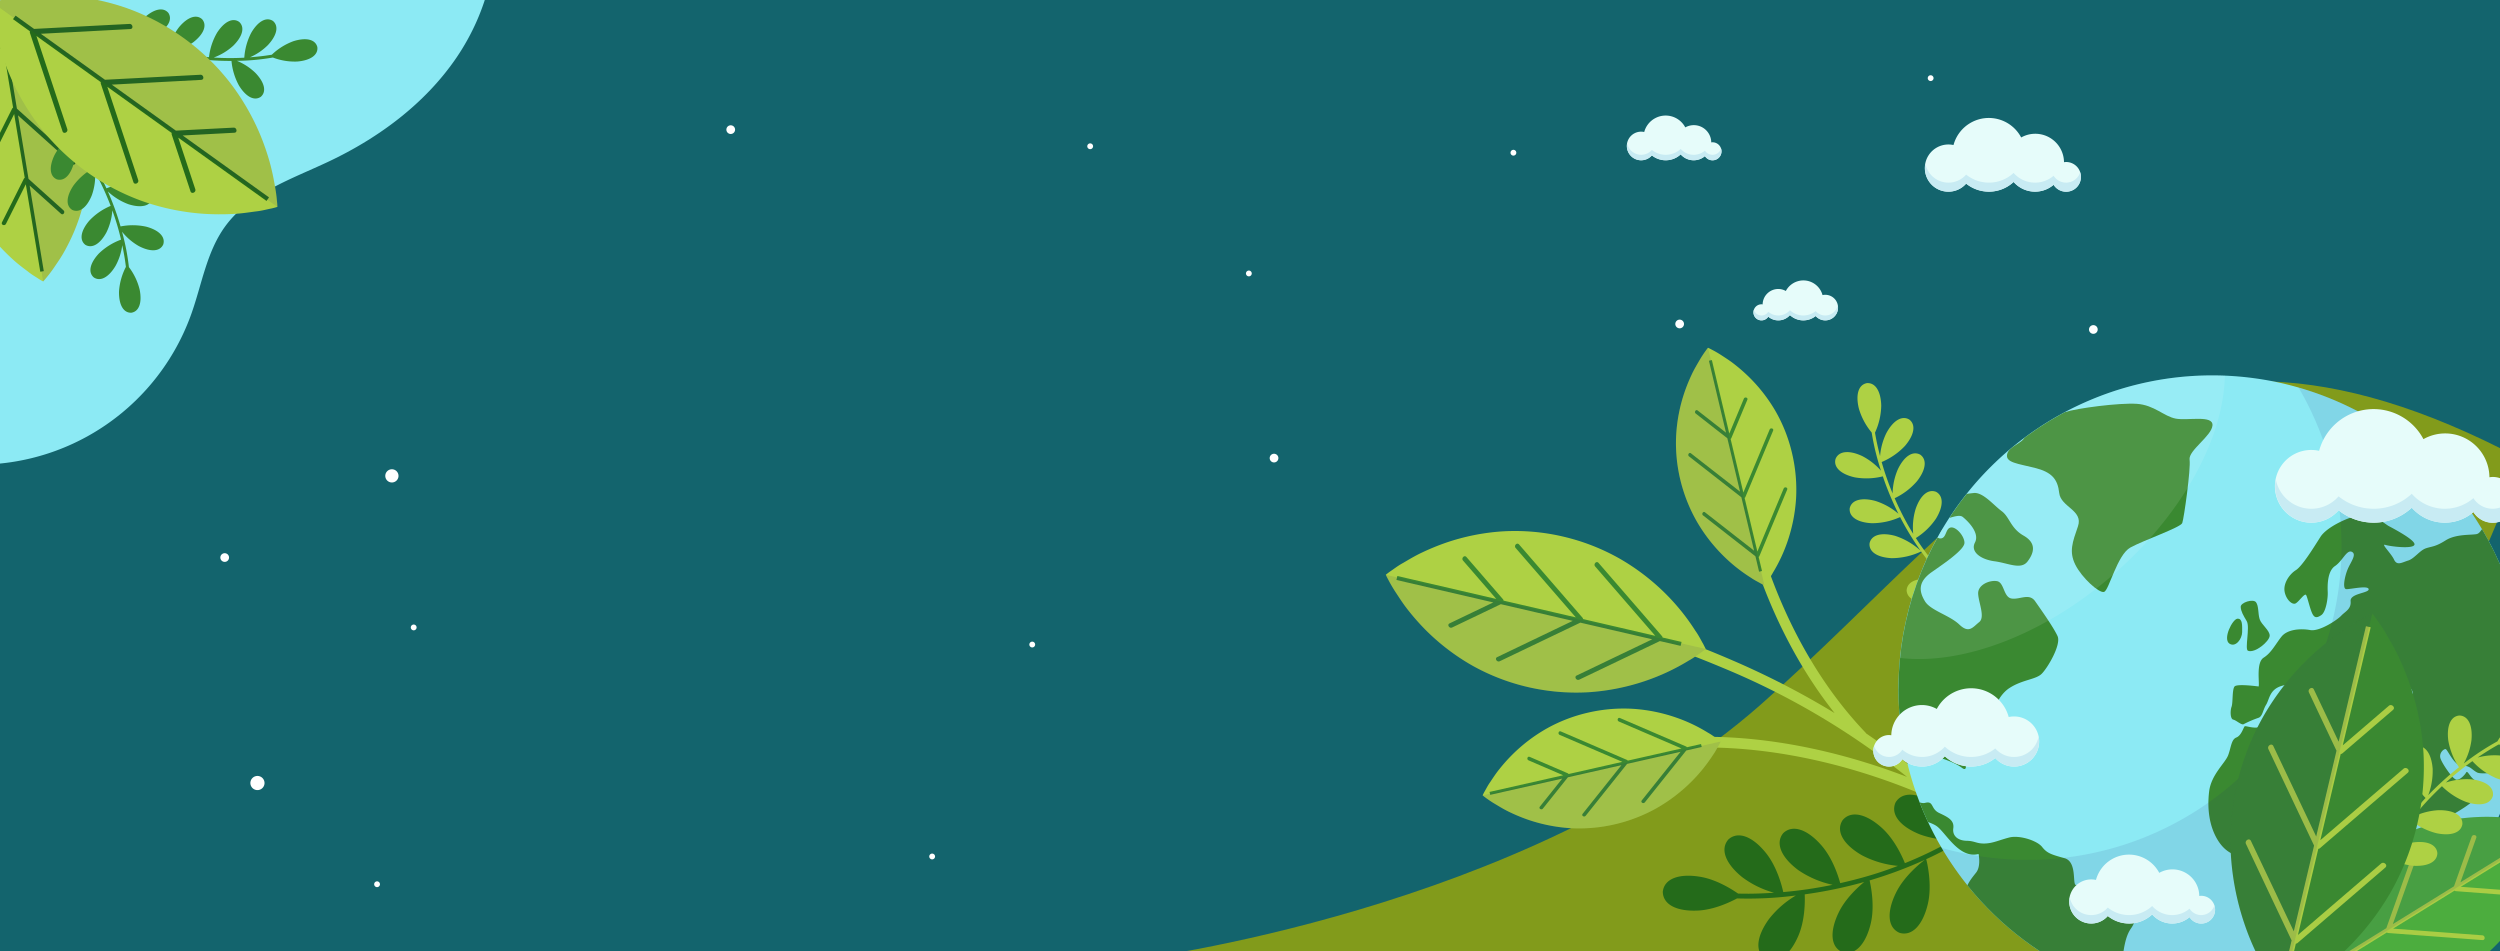 <svg xmlns="http://www.w3.org/2000/svg" xmlns:xlink="http://www.w3.org/1999/xlink" width="820" height="312" viewBox="0 0 820 312"><defs><clipPath id="a"><rect width="820" height="312" transform="translate(85.496 45.345)" fill="none"/></clipPath><clipPath id="b"><rect width="30.344" height="92.743" transform="translate(84.291 44.92)" fill="none"/></clipPath><clipPath id="c"><rect width="93.61" height="69.505" transform="translate(82.871 43.703)" fill="none"/></clipPath><clipPath id="d"><rect width="104.948" height="38.657" transform="translate(540.038 233.874)" fill="none"/></clipPath><clipPath id="e"><rect width="78.11" height="28.52" transform="translate(571.797 288.555)" fill="none"/></clipPath><clipPath id="f"><rect width="29.018" height="77.917" transform="translate(635.203 159.407)" fill="none"/></clipPath><clipPath id="g"><path d="M708.193,271.353a102.8,102.8,0,0,0,46.378,85.992h113.01A103.293,103.293,0,0,0,905.5,312.282V230.427a102.9,102.9,0,0,0-197.3,40.926" fill="none"/></clipPath><clipPath id="i"><rect width="191.618" height="201.814" transform="translate(722.341 172.424)" fill="none"/></clipPath><clipPath id="j"><rect width="106.546" height="93.041" transform="translate(708.696 168.471)" fill="none"/></clipPath><clipPath id="m"><rect width="89.292" height="58.778" transform="translate(833.831 313.257)" fill="none"/></clipPath><clipPath id="n"><rect width="46.49" height="125.192" transform="translate(817.095 246.582)" fill="none"/></clipPath></defs><g transform="translate(-675.617 -705.348)"><rect width="820" height="312" transform="translate(675.617 705.348)" fill="#13646d"/><g transform="translate(590.121 660.003)"><g clip-path="url(#a)"><path d="M38.013,190.536c8.216.558,16.013,3.681,24.053,5.461a74.413,74.413,0,0,0,86.171-47.638c3.462-9.7,5.025-20.35,11.066-28.69,7.94-10.963,21.736-15.542,33.976-21.323,16.5-7.793,31.7-19.05,41.964-34.133s15.21-34.238,11.145-52.026c-36.6,1.2-72.818-6.605-109.27-10.056C91.793-2.16,45.983.3.965,7.1,0,35.9-.967,64.812,1.945,93.486c2.251,22.163,6.8,44.018,9.16,66.166.6,5.62,1.073,11.257,1.315,16.9.15,3.495-1.266,10.829,1.224,13.69,4.547,5.224,18.4-.116,24.369.29" fill="#8ceaf4"/><path d="M109.876,46.76A77.87,77.87,0,0,0,128.37,57.885a20.3,20.3,0,0,1,4.448-6.728c3.224-2.925,6.268-3.551,7.915-1.561,1.4,2.168-.122,4.88-3.894,7.053a18.369,18.369,0,0,1-6.472,2.046,78.553,78.553,0,0,0,10.246,3.265,20.248,20.248,0,0,1,3.571-7.657c2.787-3.354,5.714-4.39,7.614-2.643,1.68,1.957.555,4.847-2.879,7.526a19.449,19.449,0,0,1-6.846,3.114c1.4.323,2.8.608,4.223.851,2.559.435,5.152.748,7.751.951a20.4,20.4,0,0,1,2.665-8.055c2.377-3.647,5.166-5.008,7.257-3.5,1.889,1.75,1.114,4.751-1.983,7.807a19.4,19.4,0,0,1-6.383,3.865,84.514,84.514,0,0,0,10.028.046,20.547,20.547,0,0,1,2.3-8.221c2.214-3.747,4.933-5.239,7.091-3.826,1.979,1.663,1.327,4.7-1.63,7.889a19.045,19.045,0,0,1-5.918,4.03c1.686-.133,3.354-.3,5.025-.523.69-.1,1.424-.208,2.156-.326a20.359,20.359,0,0,1,7.091-4.433c4.156-1.3,7.181-.6,7.831,1.907.348,2.557-2.165,4.376-6.5,4.761a19.967,19.967,0,0,1-8.079-1.311A73.709,73.709,0,0,1,163.213,65.3a19.249,19.249,0,0,1,6.049,3.944c3.022,3.137,3.725,6.164,1.777,7.852-2.131,1.463-4.882.016-7.16-3.691a20.63,20.63,0,0,1-2.453-8.079,89.808,89.808,0,0,1-12.179-.777,20.022,20.022,0,0,1,5.914,5.308c2.425,3.609,2.605,6.714.407,8.049-2.353,1.061-4.822-.82-6.431-4.873a20.741,20.741,0,0,1-1.012-8.641,83.308,83.308,0,0,1-11.56-2.527,20.656,20.656,0,0,1,6.68,5.766c2.441,3.606,2.623,6.71.408,8.041-2.345,1.081-4.811-.82-6.414-4.857a21.165,21.165,0,0,1-.978-9.038c-2.06-.61-4.079-1.31-6.074-2.091-.64-.246-1.274-.515-1.909-.778-.193.009-.316.01-.316.01s.019-.046.05-.118q-2.182-.933-4.3-1.994a17.862,17.862,0,0,1,3.684,4.9c1.874,3.922,1.584,7.015-.8,8.013-2.478.705-4.633-1.528-5.627-5.766A20.47,20.47,0,0,1,121.2,55.5a78.8,78.8,0,0,1-11.924-8.006.474.474,0,0,1,.6-.734" fill="#3a8931"/><path d="M84.288,44.926s.492.288,1.416.832c.8.575,2.239,1.351,3.555,2.439A61.125,61.125,0,0,1,99.274,57.33a63.611,63.611,0,0,1,9.2,13.734,61.379,61.379,0,0,1,5.308,16.615,60.1,60.1,0,0,1,.383,17.429,62.632,62.632,0,0,1-4.27,15.968,68.084,68.084,0,0,1-3.236,6.639c-1.088,1.986-2.347,3.779-3.341,5.237a42.032,42.032,0,0,1-2.594,3.456c-.645.806-1.081,1.253-1.081,1.253s-.55-.277-1.426-.827c-.812-.567-2.252-1.352-3.574-2.437-1.406-1.067-3.181-2.357-4.852-3.889a68.463,68.463,0,0,1-5.2-5.241A62.377,62.377,0,0,1,75.4,111.538,60.412,60.412,0,0,1,70.146,94.9a61.215,61.215,0,0,1-.333-17.439,63.481,63.481,0,0,1,4.281-15.96,61.644,61.644,0,0,1,6.531-11.881c.9-1.452,2.008-2.659,2.585-3.451.7-.817,1.078-1.248,1.078-1.248" fill="#aed144"/><path d="M74.553,83.207q5.9-11.751,11.778-23.488L89.79,80.643c-.1.082-.217.138-.27.247q-6.231,12.429-12.462,24.851c-.4.81.915,1.3,1.312.5Q84.262,94.5,90.142,82.751l3.467,20.928c-.1.081-.224.149-.273.257q-3.6,7.172-7.2,14.345c-.4.814.916,1.3,1.311.5q3.261-6.5,6.513-12.99l4.748,28.683,1.149-.2-4.642-28.064q5.151,4.633,10.31,9.259c.669.616,1.485-.542.806-1.131q-5.736-5.163-11.481-10.321L91.4,83.175q.444.4.9.812c2.234,2.014,4.49,4.025,6.735,6.045,3.4,3.053,6.8,6.118,10.208,9.159.667.621,1.479-.533.813-1.13q-9.516-8.541-19.018-17.088L87.579,60.132c.3.271.6.541.889.81q3.372,3.018,6.738,6.052,5.113,4.579,10.21,9.164c.671.606,1.483-.545.813-1.143q-9.5-8.544-19.016-17.081l-.994-6.026-1.157.194.914,5.5c-.1.076-.224.138-.271.248Q79.466,70.272,73.247,82.7c-.412.809.9,1.3,1.306.506" fill="#246b1a"/><g opacity="0.1"><g clip-path="url(#b)"><path d="M99.649,137.663s.442-.447,1.081-1.247a41.978,41.978,0,0,0,2.6-3.456c.984-1.466,2.249-3.261,3.339-5.247a66.76,66.76,0,0,0,3.23-6.64,62.215,62.215,0,0,0,4.274-15.964,60.4,60.4,0,0,0-.381-17.432,61.785,61.785,0,0,0-5.307-16.619A63.621,63.621,0,0,0,99.28,57.331a61.5,61.5,0,0,0-10.016-9.136,41.389,41.389,0,0,0-3.556-2.436c-.917-.533-1.415-.831-1.417-.839Z" fill="#211a72"/></g></g><path d="M92.751,75.351a77.956,77.956,0,0,1,15.87,14.629,20.234,20.234,0,0,0-5.208,6.158c-1.9,3.914-1.649,7.011.725,8.035,2.471.731,4.646-1.489,5.674-5.719a18.446,18.446,0,0,0,.148-6.787,78.581,78.581,0,0,1,6.008,8.917,20.262,20.262,0,0,0-6.346,5.578c-2.436,3.616-2.61,6.715-.4,8.049,2.35,1.063,4.806-.828,6.413-4.877a19.432,19.432,0,0,0,1.067-7.444c.7,1.254,1.373,2.521,2,3.814,1.135,2.335,2.164,4.736,3.087,7.172a20.43,20.43,0,0,0-6.981,4.82c-2.834,3.306-3.355,6.365-1.324,7.948,2.211,1.321,4.875-.264,6.936-4.095a19.447,19.447,0,0,0,1.921-7.211,85.636,85.636,0,0,1,2.858,9.612,20.552,20.552,0,0,0-7.246,4.518c-2.972,3.18-3.643,6.207-1.678,7.882,2.149,1.428,4.884-.047,7.112-3.781a19.1,19.1,0,0,0,2.206-6.809c.345,1.652.658,3.3.91,4.968.1.69.2,1.425.29,2.161a20.385,20.385,0,0,0-2.261,8.051c-.086,4.356,1.442,7.06,4.026,6.979,2.554-.382,3.593-3.305,2.747-7.571a20,20,0,0,0-3.524-7.383,74.234,74.234,0,0,0-2.265-11.626,19.227,19.227,0,0,0,5.483,4.7c3.858,2.021,6.96,1.846,8.035-.5.8-2.456-1.357-4.692-5.553-5.836a20.648,20.648,0,0,0-8.442-.086,89.88,89.88,0,0,0-4.164-11.472,19.945,19.945,0,0,0,6.753,4.185c4.145,1.317,7.173.618,7.841-1.869.358-2.554-2.144-4.4-6.483-4.8a20.677,20.677,0,0,0-8.575,1.456,83.227,83.227,0,0,0-5.676-10.388,20.68,20.68,0,0,0,7.411,4.793c4.145,1.33,7.176.633,7.832-1.866.379-2.552-2.137-4.388-6.461-4.791a21.116,21.116,0,0,0-8.95,1.6c-1.165-1.806-2.4-3.548-3.713-5.244-.413-.546-.85-1.078-1.283-1.611-.043-.189-.077-.309-.077-.309l-.1.083q-1.5-1.832-3.12-3.568a17.864,17.864,0,0,0,5.736,2.162c4.293.695,7.178-.451,7.469-3.013-.018-2.577-2.769-4.019-7.116-3.783a20.433,20.433,0,0,0-8.051,2.592,78.351,78.351,0,0,0-11.031-9.195.472.472,0,0,0-.535.778" fill="#3a8931"/><path d="M82.873,46.088s.676-.174,1.952-.507c1.19-.2,3.112-.766,5.192-.962a74.974,74.974,0,0,1,16.587-.743,77.777,77.777,0,0,1,19.876,3.93,75.175,75.175,0,0,1,18.982,9.821,73.64,73.64,0,0,1,15.426,14.779,76.715,76.715,0,0,1,10.118,17.541,81.256,81.256,0,0,1,2.937,8.561,75.047,75.047,0,0,1,1.642,7.44,48.555,48.555,0,0,1,.744,5.239c.143,1.257.148,2.02.148,2.02s-.719.235-1.95.523c-1.2.2-3.127.775-5.215.977-2.142.287-4.8.708-7.575.828a83.473,83.473,0,0,1-9.04-.041,76.613,76.613,0,0,1-19.862-3.947,74.02,74.02,0,0,1-18.952-9.872A74.565,74.565,0,0,1,98.5,86.83,77.5,77.5,0,0,1,88.39,69.282a75.741,75.741,0,0,1-4.627-15.946c-.47-2.041-.555-4.056-.742-5.235-.1-1.309-.148-2.013-.148-2.013" fill="#aed144"/><path d="M107.568,87.707q-5.049-15.287-10.12-30.558l21.117,15.143a1,1,0,0,0-.021.449q5.358,16.176,10.71,32.343c.359,1.049,1.916.337,1.57-.7Q125.771,89.1,120.7,73.823l21.124,15.141a1.075,1.075,0,0,0-.025.464q3.1,9.332,6.18,18.672c.355,1.048,1.927.33,1.573-.695q-2.8-8.467-5.592-16.906l28.947,20.755.824-1.166L145.412,89.782q8.477-.444,16.954-.9c1.113-.042.818-1.75-.274-1.672q-9.448.479-18.9.985L122.149,73.1c.5-.021.993-.04,1.478-.071,3.687-.191,7.386-.394,11.08-.584q8.393-.447,16.779-.9c1.116-.044.823-1.749-.273-1.68q-15.645.818-31.285,1.64L98.889,56.426c.5-.027.987-.054,1.484-.077,3.689-.2,7.389-.392,11.074-.573q8.4-.459,16.789-.9c1.11-.054.818-1.751-.283-1.684Q112.314,54,96.676,54.829L90.6,50.474l-.843,1.157,5.558,3.978a.983.983,0,0,0-.026.455Q100.645,72.236,106,88.4c.342,1.057,1.9.338,1.565-.7" fill="#246b1a"/><g opacity="0.1"><g clip-path="url(#c)"><path d="M176.481,113.208c0-.007,0-.769-.144-2.024a52.579,52.579,0,0,0-.734-5.246c-.418-2.118-.869-4.776-1.655-7.439a79.326,79.326,0,0,0-2.939-8.554A76.43,76.43,0,0,0,160.9,72.4a74.24,74.24,0,0,0-15.423-14.783A75.438,75.438,0,0,0,126.484,47.8a77.5,77.5,0,0,0-19.866-3.935,75.328,75.328,0,0,0-16.6.741,52.07,52.07,0,0,0-5.189.967c-1.257.334-1.953.508-1.959.505Z" fill="#211a72"/></g></g><path d="M210.124,335.376a.95.95,0,1,0-.951.951.951.951,0,0,0,.951-.951" fill="#fff"/><path d="M160.621,228.218a1.425,1.425,0,1,0-1.424,1.427,1.425,1.425,0,0,0,1.424-1.427" fill="#fff"/><path d="M425.021,256.755a.95.95,0,1,0-.95.951.95.95,0,0,0,.95-.951" fill="#fff"/><path d="M172.26,302.174a2.32,2.32,0,1,0-2.321,2.323,2.321,2.321,0,0,0,2.321-2.323" fill="#fff"/><path d="M504.806,195.6a1.425,1.425,0,1,0-1.424,1.427,1.425,1.425,0,0,0,1.424-1.427" fill="#fff"/><path d="M222.139,251.145a.95.95,0,1,0-.95.951.95.95,0,0,0,.95-.951" fill="#fff"/><path d="M719.7,70.976a.95.95,0,1,0-.95.951.95.95,0,0,0,.95-.951" fill="#fff"/><path d="M773.542,153.412a1.425,1.425,0,1,0-1.424,1.427,1.425,1.425,0,0,0,1.424-1.427" fill="#fff"/><path d="M637.848,151.608a1.425,1.425,0,1,0-1.424,1.427,1.425,1.425,0,0,0,1.424-1.427" fill="#fff"/><path d="M496.071,135.038a.95.95,0,1,0-.95.951.95.95,0,0,0,.95-.951" fill="#fff"/><path d="M392.193,326.271a.95.95,0,1,0-.95.951.95.95,0,0,0,.95-.951" fill="#fff"/><path d="M582.845,95.436a.95.95,0,1,0-.95.951.95.95,0,0,0,.95-.951" fill="#fff"/><path d="M326.6,87.865a1.425,1.425,0,1,0-1.424,1.427,1.425,1.425,0,0,0,1.424-1.427" fill="#fff"/><path d="M444.024,93.32a.95.95,0,1,0-.95.951.95.95,0,0,0,.95-.951" fill="#fff"/><path d="M216.205,201.429a2.168,2.168,0,1,0-2.167,2.17,2.169,2.169,0,0,0,2.167-2.17" fill="#fff"/><path d="M662.964,276.5c-77.013,67.843-206.093,83.68-206.093,83.68l5.823,3.106c46.77,32.679,113.216,33.009,174.6,33.009,128.665,0,237.613-84.243,274.807-200.568C785.21,128.581,739.926,208.7,662.964,276.5" fill="#829b1b"/><path d="M756.46,296.814a127,127,0,0,1-27.321,22.234c-1.447-2.4-4.556-6.989-8.738-9.842-5.875-3.987-10.938-4.292-13.138-.694-1.756,3.817,1.318,7.846,7.916,10.5a30.311,30.311,0,0,0,10.924,1.816,129.674,129.674,0,0,1-15.8,7.634c-.937-2.335-3.474-7.864-7.541-11.556-5.271-4.768-10.244-5.764-12.916-2.509-2.262,3.547.226,7.964,6.393,11.494a31.591,31.591,0,0,0,11.781,3.459c-2.186.837-4.4,1.628-6.632,2.346-4.036,1.294-8.155,2.388-12.3,3.318-.649-2.381-2.519-8.231-6.173-12.4-4.678-5.344-9.5-6.9-12.528-3.988-2.654,3.266-.7,7.937,5.008,12.16a31.767,31.767,0,0,0,11.2,4.778,139.587,139.587,0,0,1-16.189,2.381c-.52-2.36-2.134-8.367-5.622-12.753-4.442-5.542-9.182-7.326-12.336-4.546-2.814,3.141-1.065,7.9,4.452,12.375a31.1,31.1,0,0,0,10.49,5.143c-2.748.173-5.493.3-8.234.315-1.139,0-2.356-.006-3.564-.038-2.138-1.485-7.173-4.657-12.483-5.521-7.013-1.155-11.732.694-12.211,4.883.021,4.209,4.508,6.566,11.6,6.2,5.181-.267,10.335-2.68,12.75-3.974a120.961,120.961,0,0,0,19.3-.961,31.413,31.413,0,0,0-8.859,7.766c-4.154,5.764-4.6,10.814-1.062,13.1,3.779,1.867,7.9-1.1,10.719-7.621,2.176-5.028,2.2-11.108,2.1-13.617a145.984,145.984,0,0,0,19.506-4.06c-2.211,1.829-6.167,5.49-8.329,9.935-3.1,6.392-2.672,11.445,1.2,13.1,4.039,1.18,7.592-2.44,9.262-9.349,1.367-5.657.135-12.066-.358-14.2a138.045,138.045,0,0,0,18.1-6.756c-1.537,1.162-6.84,5.427-9.474,10.858-3.109,6.385-2.685,11.441,1.194,13.09,4.036,1.2,7.583-2.436,9.248-9.332,1.562-6.44-.242-13.846-.5-14.824q4.773-2.191,9.335-4.775c.982-.545,1.943-1.128,2.9-1.7.32-.031.514-.059.514-.059s-.038-.069-.1-.184c2.2-1.336,4.376-2.738,6.489-4.209A29.254,29.254,0,0,0,731.6,325c-2.114,6.77-.94,11.705,3.13,12.77,4.175.566,7.142-3.543,7.767-10.619.482-5.483-1.427-11.271-2.322-13.607A129.235,129.235,0,0,0,757.6,297.869a.779.779,0,0,0-1.145-1.055" fill="#246b1a"/><path d="M722.556,305.541a1.617,1.617,0,0,0-.9-.951c-.09-.035-.184-.076-.277-.114A226.924,226.924,0,0,0,697.6,285.917a1.525,1.525,0,0,0-.243-.319c-21.546-22.512-35.118-54.715-39.845-85.42-.347-2.214-3.834-1.981-3.491.24,4.283,27.782,15.523,56.495,33.224,78.812a269.1,269.1,0,0,0-33.13-17.126c-20-8.668-41.745-16-63.448-18.992-2.222-.309-2.883,3.12-.65,3.428,20.951,2.9,41.743,9.942,61.145,18.1A245.713,245.713,0,0,1,711,300.166c-26.672-10.269-57.223-15.956-85.31-11.754-2.221.333-1.992,3.824.243,3.484,31.112-4.653,65.315,3.016,93.628,15.6a198.613,198.613,0,0,1,34.98,41.306c1.2,1.9,4.085-.062,2.884-1.968a199.417,199.417,0,0,0-34.869-41.288" fill="#aed144"/><path d="M644.983,258.215l-1.506,1.135c-.951.6-2.409,1.78-4.133,2.7a70.472,70.472,0,0,1-14.062,6.6,72.58,72.58,0,0,1-18.574,3.737,70.292,70.292,0,0,1-19.923-1.655,69.234,69.234,0,0,1-18.631-7.225,71.577,71.577,0,0,1-15.035-11.518,75.9,75.9,0,0,1-5.609-6.333c-1.635-2.019-2.981-4.15-4.1-5.833a48.952,48.952,0,0,1-2.519-4.262c-.571-1.037-.85-1.693-.85-1.693s.536-.462,1.506-1.145c.951-.611,2.413-1.794,4.14-2.721,1.745-1.017,3.892-2.335,6.25-3.435a77.636,77.636,0,0,1,7.82-3.21,71.515,71.515,0,0,1,18.574-3.724,69.137,69.137,0,0,1,19.907,1.718,69.877,69.877,0,0,1,18.616,7.284,72.827,72.827,0,0,1,15.035,11.528,70.672,70.672,0,0,1,9.72,12.118c1.141,1.586,1.936,3.286,2.523,4.247.558,1.1.85,1.687.85,1.687" fill="#aed144"/><path d="M608.707,231.143q9.857,11.383,19.716,22.754l-23.677-5.5a1.046,1.046,0,0,0-.141-.392q-10.437-12.045-20.863-24.08c-.683-.784-1.78.392-1.11,1.166q9.864,11.385,19.723,22.751l-23.685-5.49a1,1,0,0,0-.145-.4Q572.5,235,566.481,228.044c-.683-.777-1.773.4-1.11,1.17q5.456,6.3,10.905,12.59l-32.45-7.531-.3,1.3,31.763,7.371q-7.168,3.43-14.323,6.864c-.942.437-.075,1.8.843,1.347q7.984-3.81,15.957-7.638l23.593,5.472c-.416.2-.829.4-1.248.594q-4.67,2.238-9.352,4.487-7.089,3.4-14.178,6.8c-.94.441-.077,1.8.845,1.353q13.2-6.324,26.425-12.652l23.585,5.469q-.623.3-1.249.593-4.677,2.244-9.354,4.48-7.09,3.4-14.183,6.8c-.934.441-.068,1.8.853,1.354q13.212-6.315,26.424-12.649l6.813,1.575.309-1.3-6.226-1.44a.96.96,0,0,0-.142-.4q-10.436-12.045-20.869-24.079c-.68-.785-1.769.392-1.1,1.169" fill="#3a8931"/><g opacity="0.1"><g clip-path="url(#d)"><path d="M540.038,233.874s.28.66.85,1.694a48.762,48.762,0,0,0,2.52,4.261c1.119,1.683,2.463,3.814,4.1,5.833a76.289,76.289,0,0,0,5.61,6.334,71.529,71.529,0,0,0,15.036,11.517,69.182,69.182,0,0,0,18.63,7.225,70.327,70.327,0,0,0,19.921,1.656,72.59,72.59,0,0,0,18.574-3.738,70.127,70.127,0,0,0,14.06-6.6c1.728-.92,3.192-2.1,4.136-2.7.979-.743,1.506-1.135,1.513-1.135Z" fill="#211a72"/></g></g><path d="M649.907,288.551s-.222.437-.642,1.246c-.444.715-1.041,1.975-1.891,3.151a52.727,52.727,0,0,1-7.277,8.96,53.631,53.631,0,0,1-11.223,8.512,52.022,52.022,0,0,1-13.867,5.341,51.491,51.491,0,0,1-14.806,1.2,53.255,53.255,0,0,1-13.789-2.842,57.381,57.381,0,0,1-5.8-2.419c-1.751-.829-3.344-1.822-4.631-2.588a35.3,35.3,0,0,1-3.073-2.031c-.713-.513-1.112-.856-1.112-.856s.208-.483.638-1.257c.438-.718,1.036-1.981,1.888-3.161.836-1.246,1.85-2.821,3.073-4.317a55.407,55.407,0,0,1,4.194-4.678,53.406,53.406,0,0,1,11.222-8.509,51.133,51.133,0,0,1,13.88-5.285,51.742,51.742,0,0,1,14.816-1.155,53.909,53.909,0,0,1,13.794,2.852,52.114,52.114,0,0,1,10.424,4.962c1.274.691,2.36,1.572,3.061,2.027.732.552,1.121.85,1.121.85" fill="#aed144"/><path d="M616.473,282q10.278,4.43,20.556,8.846l-17.624,3.987c-.076-.083-.132-.184-.224-.219q-10.881-4.684-21.755-9.366c-.707-.3-1.063.836-.364,1.142q10.281,4.424,20.565,8.842l-17.632,3.991c-.068-.083-.131-.184-.226-.222l-12.559-5.411c-.711-.3-1.058.844-.369,1.142q5.694,2.453,11.373,4.9l-24.152,5.462.22.965,23.643-5.341q-3.688,4.607-7.366,9.221c-.489.6.534,1.228,1,.631q4.116-5.132,8.21-10.275l17.558-3.97c-.217.271-.427.531-.642.8-1.6,2.006-3.21,4.022-4.809,6.028q-3.642,4.564-7.29,9.137c-.483.6.536,1.235,1,.635q6.793-8.511,13.591-17.021l17.556-3.974c-.215.268-.43.538-.645.8-1.6,2.006-3.206,4.026-4.806,6.025q-3.656,4.575-7.3,9.144c-.478.6.542,1.232,1.016.631q6.788-8.5,13.589-17.021l5.07-1.149-.222-.961-4.63,1.045c-.076-.091-.135-.188-.218-.222q-10.884-4.686-21.762-9.37c-.711-.3-1.06.843-.359,1.145" fill="#3a8931"/><g opacity="0.1"><g clip-path="url(#e)"><path d="M571.8,306.225s.4.344,1.114.857a34.673,34.673,0,0,0,3.07,2.03c1.289.767,2.883,1.76,4.632,2.589a58.129,58.129,0,0,0,5.8,2.419,53.338,53.338,0,0,0,13.791,2.842,51.949,51.949,0,0,0,28.67-6.538,53.427,53.427,0,0,0,11.223-8.513,52.445,52.445,0,0,0,7.277-8.96c.854-1.176,1.447-2.436,1.891-3.151l.643-1.245Z" fill="#211a72"/></g></g><path d="M664.225,237.324s-.441-.218-1.256-.628c-.719-.437-1.978-1.02-3.165-1.857a52.439,52.439,0,0,1-9.04-7.179,53.521,53.521,0,0,1-8.634-11.133,52.035,52.035,0,0,1-5.49-13.808,51.34,51.34,0,0,1-1.353-14.793,52.777,52.777,0,0,1,2.693-13.815,56.588,56.588,0,0,1,2.353-5.83c.808-1.756,1.783-3.363,2.533-4.654a34.812,34.812,0,0,1,2-3.092c.507-.725.847-1.128.847-1.128s.482.205,1.263.628a36.1,36.1,0,0,1,3.179,1.85c1.252.826,2.842,1.819,4.351,3.026a54.482,54.482,0,0,1,4.723,4.151,53.165,53.165,0,0,1,8.631,11.125,50.918,50.918,0,0,1,5.431,13.822,51.9,51.9,0,0,1,1.318,14.8,54.053,54.053,0,0,1-2.7,13.826,51.78,51.78,0,0,1-4.851,10.473c-.677,1.287-1.544,2.377-1.992,3.088-.541.739-.84,1.128-.84,1.128" fill="#aed144"/><path d="M670.534,205.6q-4.32,10.321-8.616,20.651l-4.182-17.587c.086-.073.187-.125.218-.222q4.57-10.937,9.127-21.848c.295-.715-.843-1.062-1.145-.358q-4.3,10.332-8.617,20.658l-4.181-17.587a.69.69,0,0,0,.222-.229q2.639-6.309,5.268-12.617c.295-.712-.851-1.048-1.146-.354q-2.383,5.72-4.771,11.427l-5.719-24.094-.968.233,5.6,23.58q-4.648-3.633-9.3-7.267c-.61-.482-1.225.549-.618,1.007q5.169,4.065,10.359,8.1l4.164,17.51c-.277-.215-.541-.42-.812-.635-2.02-1.579-4.053-3.168-6.073-4.74q-4.611-3.591-9.22-7.194c-.6-.472-1.225.549-.625,1.013q8.589,6.705,17.171,13.406l4.161,17.511c-.271-.209-.542-.42-.8-.639-2.03-1.575-4.068-3.161-6.083-4.74q-4.613-3.6-9.218-7.2c-.6-.472-1.228.558-.624,1.023q8.572,6.7,17.17,13.406l1.2,5.056.962-.233-1.1-4.611c.083-.08.184-.139.222-.23q4.564-10.926,9.134-21.858c.284-.712-.854-1.052-1.156-.344" fill="#3a8931"/><g opacity="0.1"><g clip-path="url(#f)"><path d="M645.715,159.407s-.344.4-.843,1.128a34.472,34.472,0,0,0-2.006,3.092c-.753,1.29-1.728,2.9-2.537,4.653a56.024,56.024,0,0,0-2.349,5.83,52.785,52.785,0,0,0-2.693,13.815,51.345,51.345,0,0,0,1.35,14.794,52.237,52.237,0,0,0,5.49,13.808,53.416,53.416,0,0,0,8.637,11.132,52.112,52.112,0,0,0,9.04,7.18c1.18.836,2.45,1.419,3.169,1.857.815.406,1.249.628,1.249.628Z" fill="#211a72"/></g></g><path d="M715.615,201.2c1.649-2.918,1.592-5.412-.291-6.733-2.47-1.333-5.281.53-7.329,4.8a20.97,20.97,0,0,0-1.724,7.926,93.04,93.04,0,0,1-3.589-10.3,22.521,22.521,0,0,0,7.642-5.285c3.064-3.6,3.647-6.934,1.422-8.644-2.4-1.447-5.3.3-7.537,4.466a20.871,20.871,0,0,0-2.051,7.516c-.458-1.78-.881-3.56-1.238-5.358-.143-.742-.289-1.537-.424-2.332a22.164,22.164,0,0,0,2.047-8.866c-.121-4.73-1.925-7.593-4.726-7.378-2.755.538-3.737,3.772-2.606,8.367a21.784,21.784,0,0,0,4.2,7.846,79.845,79.845,0,0,0,3.054,12.517,20.974,20.974,0,0,0-6.2-4.83c-4.289-1.989-7.658-1.645-8.706.957-.757,2.707,1.71,5.025,6.329,6.056a22.184,22.184,0,0,0,9.176-.337,97.344,97.344,0,0,0,5.115,12.267,21.631,21.631,0,0,0-7.558-4.205c-4.571-1.232-7.829-.313-8.423,2.425-.264,2.794,2.551,4.664,7.284,4.886a22.453,22.453,0,0,0,9.249-2.012,92.3,92.3,0,0,0,6.7,11.007,22.821,22.821,0,0,0-8.3-4.844c-4.57-1.232-7.825-.319-8.419,2.429-.281,2.79,2.544,4.654,7.271,4.886a22.893,22.893,0,0,0,9.64-2.193c1.353,1.9,2.793,3.737,4.3,5.507.482.576.985,1.128,1.478,1.687.063.2.1.333.1.333a1.429,1.429,0,0,1,.114-.094c1.152,1.274,2.343,2.519,3.568,3.72a19.628,19.628,0,0,0-6.347-2.061c-4.692-.531-7.777.853-7.968,3.654.16,2.8,3.22,4.23,7.923,3.751a22.234,22.234,0,0,0,8.62-3.231,85.449,85.449,0,0,0,12.458,9.446.52.52,0,0,0,.548-.884,84.058,84.058,0,0,1-17.986-15.093,22.051,22.051,0,0,0,5.344-6.957c1.871-4.342,1.433-7.7-1.2-8.683-2.721-.669-4.976,1.846-5.879,6.493a20.362,20.362,0,0,0,.177,7.381,86.44,86.44,0,0,1-6.975-9.38,22.089,22.089,0,0,0,6.618-6.385c2.457-4.053,2.484-7.43.021-8.769-2.606-1.038-5.185,1.141-6.719,5.625a20.87,20.87,0,0,0-.787,8.145q-1.241-1.989-2.364-4.043c-1.36-2.485-2.592-5.042-3.723-7.638a22.163,22.163,0,0,0,7.346-5.6,15.972,15.972,0,0,0,1.325-1.966" fill="#aed144"/><path d="M913.959,271.353A102.883,102.883,0,1,1,811.074,168.471,102.883,102.883,0,0,1,913.959,271.353" fill="#8ceaf4"/></g></g><g transform="translate(590.121 660.003)"><g clip-path="url(#g)"><path d="M734.462,325.45s.871,3.96-.8,6.1-4.647,5.427-3.616,10.144,4.577,13.082,7.405,14.894,6.469,2.713,6.073,7.516-2.62,15.783-2.891,19.51-3.626,20.013-2.557,27.1,6.194,9.578,7.825,9.249-1.718-9.339,0-12.313,3.446-4.067,4.852-8.748,3.956-6.448,6.59-7.125,1.943-4.383,4.854-7.172,6.979-7.333,7.371-10.4,1.114-6.736,5.081-6.441,6.413-2.533,7.027-7.9,1.44-8.079,2.807-10.019,2.506-5.087-.826-7.849-7.436-.969-10.192-3.491a11.253,11.253,0,0,0-7.055-2.884c-1.273-.084.5-7.614-3.775-8.8s-5.709-1.6-7.33-3.681-7.436-3.946-10.75-3.1-5.334,1.9-8.051,1.977-3.245-.846-5.917-.891-4.782-1.434-4.41-4.116-1.857-3.685-4.661-5.021-1.7-4.026-4.522-3.315-6.833-3.754-6.6-6.444.2-11.451,5.17-10.133,10.48,2.86,13.485,5.119-.419-6.392,1.423-8.207,7.607-2.835,7.784-5.66,2.047-9.522,6.3-12.305,8.634-2.787,10.567-4.651,6.527-9.581,5.25-12.4-5.4-8.658-7.36-11.448-5.06-.434-7.739-.888-2.356-5.3-4.785-5.7-6.268,1.2-6.16,4.1,2.384,7.735.33,9.345-3.3,3.863-6.5.8-9.457-4.615-11.289-7.655-2.506-6.257,2.29-9.591,10.65-7.413,10.675-9.554-2.693-5.383-4.518-5.032-1.309,3.821-3.592,3.571-4.411-7.4-6.694-8.478-.528,7.739-3.512,8.478a20.7,20.7,0,0,1-10.626,0c-4.609-1.107-5.771-.6-8.984,0s-3.807-.292-7.316-1.763-4.726-2.218-11.705-1.624-10.528,1.957-14.21,0-10.685.576-15.685.368-11.445,3.054-11.459,7.239c-.017,8.956,16.345,11.577,21.935,12.7s12.351,5.861,14.169,11.167,8.19,6.587,9.29,12.667,1.71,16.261,3.432,19.377,12.989,10.182,15.185,15.273,7.007,9.883,10.484,12.86,11.694,4.019,14.672,6.094,7.336,10.813,13.756,9.151" fill="#3a8931"/><path d="M680.733,204.409a5.913,5.913,0,0,0-3.97,6.312c.292,2.9,2.742,3.721,4.949,3.373,2.2-.333,6.2.566,7.349,3.124s6.188,1.572,10.071,1.18,7.593-1.513,5.268-3.374-2.075-4.6-3.564-6.079-2.849.024-5.785.371-7.18-1.43-9.529-2.738-2.207-3.026-4.789-2.169" fill="#3a8931"/><path d="M684.734,196.431c-2.9.784-6.573,3.38-5.594,4.414s5.33,1.9,7.586-1.075,3.918-5.317,2.335-4.505a16.467,16.467,0,0,1-4.327,1.166" fill="#3a8931"/><path d="M689.683,200.314c-1.125.652-3.071,3.4-.622,4.459s7.871,1.121,9.8-.59.607-4.685-.854-5.614c-1.479-.93-7.2,1.093-8.325,1.745" fill="#3a8931"/><path d="M751.765,179.364c-4.1-1.27-6.476-2.266-12.6-1.562s-13.086,3.964-17.312,4.418-8.457,2.4-9.721,5.233,6.924,5.466,8.662,7.648,8.2,4.373,11.941,2.672c3.737-1.686,5.271-6.9,8.77-9,3.483-2.1,11.642-8.977,10.261-9.411" fill="#3a8931"/><path d="M709.272,190.365a8.461,8.461,0,0,0-6.593.909c-1.2.76-.3,4.019-.354,5.889s-.76,5.5.982,8.492,1.332,7.249,5.08,7.339,6.8-2.679,9.477-4.344,11.511-1.423,13.222-4.307-1.083-2.492-5.7-2.759-7.2-2.863-10.084-5.67-4.328-5.039-6.035-5.549" fill="#3a8931"/><path d="M725.082,208.393c-4.8.694-5.2,3.842-4.439,6.517s6.747-1.555,8.645,0,5.594,5.306,4,8.37,1.918,5.577,6.409,6.163,8.665,2.919,10.848.049,2.953-6.028-1.333-8.471-4.552-6.1-7.172-8.027-6.011-6.138-9.041-5.951a60.408,60.408,0,0,0-7.915,1.35" fill="#3a8931"/><path d="M762.814,180.53c-3.533,1.215-12.007,5.316-13,7.86s-5.382,3.213-5.985,5.958,3.546,3.065,9.06,4.449,7.531,3.62,8.03,8.242,7.968,5.657,6.153,10.928-2.981,8.3-.888,12.562,7.846,9.512,9.463,8.96,4.282-12.156,8.6-14.547,16.452-6.566,17.025-8.037c.558-1.479,2.842-17.771,2.408-20.787s7.253-7.752,7.513-11.247-8.117-1.485-12.021-2.21-7.083-4.474-12.8-4.859-19.8,1.448-23.556,2.728" fill="#3a8931"/><path d="M826.333,270.513s-7.065-.986-7.9,0-.489,5.257-.982,6.638-.427,4.036.548,4.231,2.659,1.839,3.384,1.513a34.807,34.807,0,0,1,4.772-2.065c1.461-.389,1.523-2.544,2.627-4.328s1.1-4.979,5.059-6.169,6.517-.351,7.426.694,5.664,3.23,5.65,5.68,3.137-.743,2.918-1.575-4.091-4.172-5.281-5.275-1.562-3.349-.517-3.7,4.466,4.466,5.33,4.869,2.391,1.936,2.2,3.216,2.072,6.955,3.009,7.139,2.682-1.069,2.3-2.19-2.068-3.009-.885-3.842,4.282-.163,5.684-1.107-.722-2.165.5-4.494,2.019-5.822,3.574-5.347,1.561,5.014,2.665,4.8,4.5-1.815,7,.955,1.76,3.758-.812,4.087-7.468-.586-8.692.476-5.792,1.735-5.817,2.929,1.163,4.629,2.7,4.306,7.766-1.193,8.346-.822-1.59,8.453-3.231,8.8-2.978.424-4.512.733A11.731,11.731,0,0,1,856.35,289c-1.655-1.274-4.233.118-6.957,1.2s-6.094-1.409-7.319-2.471.188-3.56,0-4.674-4.779-2.579-6.611-1.669-7.318,2.03-9.081,2.488-4.213-.483-4.588-.323-1.051,3.012-2.755,3.682-1.715,3.182-2.693,5.8-5.573,6.364-6.247,11.879,0,10.962,2.45,15.348,5.882,6.219,10.171,6.087,12.063-1.686,14.457,0,2.634,5.507,1.961,8.409.729,5.16,3.373,9.9,3.911,7,2.322,10.6-1.784,5.712-.243,9.616,1.155,5.449,1.409,9.054c.236,3.609,2.328,12.163,4.959,12.586s7.839-2.4,9.917-5.441,5.209-9.269,7.538-11.174,1.19-6.871,2.44-8.457,5.5-4.345,5.2-8.655-1.825-9.97.018-13.724,9.352-9.766,10.31-12.66,2.918-6.715,1.148-6.569-3.185,1.038-6.562.7-5.337-7.323-6.368-8.645-4.865-8.2-4.834-10.161-2.759-7.776-1.353-7.846,4.986,7.142,6.139,9.335a78.383,78.383,0,0,1,4.362,9.6c.892,2.772,2.248,3.831,3.571,3.574s12.666-6.43,14.228-8.505,2.37-5.678.694-6.552-2.544-3.432-2.985-2.651-1.936,2.467-3.154,2.415-4.692-5.205-5.279-6.944.983-3.172,1.663-3.1,2.72,5.49,5.406,5.448,2.96,1.131,4.873,2.19,9.893-1.1,10.771,1.322,3.366,6.458,5.043,5.833,1.328,2.367,2.56,6.059,3.5,12.208,4.539,12.51,4.106-4.577,4.161-7.266.052-4.435,2.45-6.424,5.365-5.927,7.42-6.871,4.972,3.661,5.087,6.083,2.686,1.7,3.3,4.168,2.27,10.8,3.369,13.315,5.085,3.259,3.866,1.18-4.289-9.689-3.067-11.316,5.174,5.58,7.308,4.529,2.127-7.676.559-10.341-.573-6.927,1.447-7.618,9.432-1.551,11.267-4.1,5.553-7.495,4.5-10.348-5.493-8.974-3.328-11.146,7.152-1.059,7.985,1.877,3.307,5.029,4.3,3.748-.382-8.071,2.165-10.3,9.863-8.346,10.779-11.455.819-9.085-1.138-10.355-3.085-2.725-2.228-3.928,4.959-7.92,10.716-7.215,7.1,1.856,9.619.961,2.759-5.2,6.188-5.063,7.391-3.477,7.735-2.054-2.97,3.987-4.969,6.191-5.6,6.242-5.466,10.49,1.291,4.668,2.485,4.286,5.143-8.908,5.646-11.292,3.123-5.674,5.764-5.338,11.778-2.883,13.18-4.667-1.69-5.105.246-5.323,7.534,3.255,9.928,2.12-2.151-5.653-4.292-6.219-10.779-4.244-12.438-3.536-5.757-.212-7.53-1.346a21.631,21.631,0,0,0-10.782-2.194c-3.553.427-5.021-2.54-7.593-3.182s-10.473-2.755-13.5-1.415a22.914,22.914,0,0,1-9.713,1.627c-1.832-.281-4.354-3.04-5.944-4.591s-8.516-1.336-10.563-1.27-7.142-1.138-9.894-.253-8.46.923-6.5,0,9.2-3.887,9.31-6.115-2.509-3.47-5.639-3.4-7.173-2.006-8.884-.389-8.682,2.28-11.993,4.421-2.207,4.012-4.841,4.654-6.739,2.2-6.368,5.032-3.667,1.256-5.76,2.97-.25,5.733-2.387,7.565-5.226,1.624-4.238.639,3.582-3.422,3.287-6.552c-.278-3.137,1.075-7.3-1.628-7.759s-4.653,2.716-4.532,4.764,1.69,5.941.968,6.579-2.686-2.148-7.027-3.129-3.925,2.352-5.879,2.7-6.742-.07-10.108,2.054-4.4,1.912-6.427,2.582-3.824,3.411-5.865,4.032-3.64,1.791-4.619-.322-4.452-5.327-2.842-4.817,9.078,1.433,9.543-.059-7.242-5.466-8.481-6.146-5.254-4.282-9.3-3.6-11.007,3.98-13.034,7.149-5.92,9.571-8.082,10.934-4.161,4.366-3.7,7.014,2.509,4.483,3.62,3.9,3.012-3.56,3.46-2.714,1.194,4.248,1.926,5.869,1.513,1.711,3.029.687,2.214-5.431,2.114-7.624-.108-6.8,2.39-8.478,3.842-5.48,5.532-4.65-.41,3.376-1.381,5.712-1.8,6.465-.441,6.524,7.128-1.329,7.322,0c.177,1.325-6.166,1.339-5.916,3.942s-1.791,3.383-3.085,4.768-7.114,5.275-10.178,4.706-7.444-.285-9.4,2.151-3.283,5.278-5.854,6.9-1.287,8.35-1.652,9.443" fill="#3a8931"/><path d="M822.842,258.8c2.377.871,6.985-3.109,7.107-4.879s-2.745-3.685-3.3-5.517-.263-4.273-1.173-5.515-5.1.077-5.028,1.524.816,2.727,1.975,4.667-.743,9.3.423,9.72" fill="#3a8931"/><path d="M816.776,256.473c2.04,1.3,4.126-1.589,4.143-3.8s.146-4.476-1.509-4.4-4.963,6.711-2.634,8.2" fill="#3a8931"/></g></g><g transform="translate(590.121 660.003)"><g clip-path="url(#a)"><g opacity="0.1"><g clip-path="url(#i)"><path d="M839.4,172.424a102.936,102.936,0,0,1-117.054,151.02A102.893,102.893,0,1,0,839.4,172.424" fill="#211a72"/></g></g><g opacity="0.1"><g clip-path="url(#j)"><path d="M708.7,261.15c20.1,2.4,46.765-7.235,69.741-27.165,23.084-20,36.434-45.13,36.8-65.42-1.388-.056-2.772-.094-4.168-.094A102.9,102.9,0,0,0,708.7,261.15" fill="#fff"/></g></g><path d="M903.084,201.785a7.439,7.439,0,0,0-1.052.108,14.518,14.518,0,0,0-21.647-12.51,18.5,18.5,0,0,0-34.22,3.831,11.64,11.64,0,0,0-2.505-.282,11.923,11.923,0,1,0,8.9,19.781,18.33,18.33,0,0,0,24-.847,14.412,14.412,0,0,0,20.218,1.44,7.492,7.492,0,1,0,6.309-11.521" fill="#e6fcfa"/><path d="M903.084,212.217a7.49,7.49,0,0,1-6.309-3.47,14.411,14.411,0,0,1-20.218-1.444,18.32,18.32,0,0,1-24,.847,11.858,11.858,0,0,1-20.589-5.577,11.769,11.769,0,0,0-.229,2.28,11.874,11.874,0,0,0,20.818,7.86,18.331,18.331,0,0,0,24-.846,14.413,14.413,0,0,0,20.218,1.439A7.461,7.461,0,0,0,910.191,207a7.472,7.472,0,0,1-7.107,5.219" fill="#c8ebf3"/><path d="M705.118,286.438a5.156,5.156,0,0,1,.722.076,10.077,10.077,0,0,1,10.074-9.918,9.959,9.959,0,0,1,4.848,1.291,12.754,12.754,0,0,1,23.59,2.641,8.332,8.332,0,0,1,1.732-.187,8.218,8.218,0,1,1-6.142,13.631,12.635,12.635,0,0,1-16.546-.583,9.936,9.936,0,0,1-13.937,1,5.164,5.164,0,1,1-4.341-7.947" fill="#e6fcfa"/><path d="M705.118,293.628a5.138,5.138,0,0,0,4.341-2.388,9.94,9.94,0,0,0,13.937-1,12.64,12.64,0,0,0,16.546.586,8.179,8.179,0,0,0,14.2-3.845,7.9,7.9,0,0,1,.16,1.576,8.187,8.187,0,0,1-14.356,5.413,12.636,12.636,0,0,1-16.546-.582,9.937,9.937,0,0,1-13.937.995,5.161,5.161,0,0,1-9.515-2.779,5.293,5.293,0,0,1,.267-1.576,5.157,5.157,0,0,0,4.907,3.6" fill="#c8ebf3"/><path d="M807.493,339.164a4.255,4.255,0,0,0-.635.066,8.8,8.8,0,0,0-13.128-7.589,11.219,11.219,0,0,0-20.755,2.325,7.046,7.046,0,0,0-1.524-.17,7.23,7.23,0,1,0,5.4,12,11.126,11.126,0,0,0,14.558-.513,8.747,8.747,0,0,0,12.263.874,4.543,4.543,0,1,0,3.821-6.989" fill="#e6fcfa"/><path d="M807.493,345.491a4.533,4.533,0,0,1-3.821-2.106,8.738,8.738,0,0,1-12.263-.875,11.116,11.116,0,0,1-14.558.514,7.191,7.191,0,0,1-12.486-3.38,7,7,0,0,0-.139,1.381,7.2,7.2,0,0,0,12.625,4.768,11.125,11.125,0,0,0,14.558-.514,8.746,8.746,0,0,0,12.263.875,4.525,4.525,0,0,0,8.134-3.828,4.534,4.534,0,0,1-4.313,3.165" fill="#c8ebf3"/></g></g><g transform="translate(590.121 660.003)"><g clip-path="url(#a)"><path d="M833.837,372.035l.26-1.815c.254-1.072.445-2.887,1.01-4.709a68.561,68.561,0,0,1,5.185-14.221,71.028,71.028,0,0,1,10.282-15.335,68.5,68.5,0,0,1,14.915-12.534,67.122,67.122,0,0,1,17.84-7.795,69.92,69.92,0,0,1,18.309-2.363,75.681,75.681,0,0,1,8.232.524c2.512.281,4.9.823,6.829,1.229a46.782,46.782,0,0,1,4.671,1.214c1.107.323,1.752.583,1.752.583s-.051.687-.249,1.826c-.24,1.079-.441,2.9-1,4.726-.507,1.9-1.086,4.286-1.957,6.663a77.705,77.705,0,0,1-3.207,7.6,69.72,69.72,0,0,1-10.285,15.325,67.3,67.3,0,0,1-14.953,12.485A68.276,68.276,0,0,1,873.6,373.18a70.959,70.959,0,0,1-18.306,2.35,68.925,68.925,0,0,1-15.047-1.7c-1.88-.316-3.6-.948-4.66-1.208-1.142-.375-1.749-.583-1.749-.583" fill="#4cad3e"/><path d="M877.517,365.847q-14.642-1.108-29.261-2.2L868.4,351.192a1,1,0,0,0,.371.177q15.486,1.161,30.962,2.325c1.006.066.954-1.495-.039-1.568q-14.627-1.1-29.264-2.19l20.148-12.465a.921.921,0,0,0,.382.174q8.937.677,17.875,1.353c1.01.066.951-1.5-.035-1.572q-8.094-.609-16.185-1.214l27.616-17.078-.691-1.1-27.022,16.706q2.6-7.289,5.191-14.579c.354-.954-1.19-1.3-1.509-.354q-2.906,8.115-5.792,16.241l-20.072,12.413q.23-.63.458-1.267c1.132-3.165,2.252-6.35,3.387-9.526,1.708-4.813,3.432-9.626,5.129-14.432.358-.954-1.179-1.3-1.513-.361q-4.783,13.455-9.581,26.9l-20.065,12.41c.153-.424.3-.851.458-1.264q1.688-4.763,3.394-9.529,2.56-7.224,5.133-14.436c.34-.951-1.191-1.3-1.524-.354q-4.8,13.436-9.578,26.891l-5.8,3.584.691,1.114,5.288-3.276a.87.87,0,0,0,.371.178q15.486,1.166,30.965,2.318c1.01.083.958-1.486-.031-1.562" fill="#aacd44"/><g opacity="0.1"><g clip-path="url(#m)"><path d="M923.123,316.81s-.649-.267-1.745-.586A46.2,46.2,0,0,0,916.7,315c-1.933-.4-4.324-.94-6.839-1.221a73.756,73.756,0,0,0-8.229-.521,69.527,69.527,0,0,0-18.3,2.36,67.463,67.463,0,0,0-17.847,7.791,68.977,68.977,0,0,0-14.915,12.534,71.035,71.035,0,0,0-10.276,15.338,68.568,68.568,0,0,0-5.187,14.225,46.782,46.782,0,0,0-1.007,4.709c-.163,1.173-.257,1.811-.267,1.818Z" fill="#211a72"/></g></g><path d="M860.011,349.145a87.133,87.133,0,0,1,8.377-22.6,22.6,22.6,0,0,0,8.571,2.766c4.852.306,7.944-1.273,7.992-4.157-.291-2.863-3.508-4.168-8.314-3.436a20.6,20.6,0,0,0-7.073,2.728,87.658,87.658,0,0,1,6.66-9.991,22.663,22.663,0,0,0,8.457,4.189c4.768.982,8.044-.156,8.484-3.005.1-2.881-2.9-4.616-7.759-4.557a21.688,21.688,0,0,0-8.145,2.058q1.494-1.884,3.089-3.689c1.933-2.162,3.977-4.244,6.1-6.232a22.837,22.837,0,0,0,7.943,5.167c4.615,1.523,8,.763,8.773-2.006.426-2.845-2.343-4.924-7.177-5.427a21.7,21.7,0,0,0-8.262,1.075,94.755,94.755,0,0,1,8.717-7.03,22.981,22.981,0,0,0,7.742,5.566c4.546,1.721,7.957,1.128,8.856-1.61.562-2.828-2.121-5.025-6.927-5.743a21.326,21.326,0,0,0-7.971.61c1.562-1.058,3.134-2.082,4.748-3.05.669-.392,1.388-.809,2.109-1.214a22.8,22.8,0,0,0,9.276-1.083c4.536-1.756,6.68-4.484,5.5-7.121-1.478-2.474-4.941-2.308-8.988.378a22.374,22.374,0,0,0-6.135,6.77,82.97,82.97,0,0,0-11.046,7.277,21.534,21.534,0,0,0,2.526-7.658c.448-4.845-1.048-7.975-3.928-8.089-2.877.211-4.268,3.394-3.671,8.214A23.081,23.081,0,0,0,892.034,297a100.138,100.138,0,0,0-10.084,9.172,22.262,22.262,0,0,0,1.457-8.752c-.4-4.841-2.4-7.673-5.257-7.308-2.794.715-3.634,4.081-2.211,8.734a23.051,23.051,0,0,0,5.143,8.242,93.265,93.265,0,0,0-8.321,10.272,23.175,23.175,0,0,0,1.8-9.689c-.385-4.848-2.391-7.683-5.251-7.3-2.8.694-3.626,4.07-2.207,8.71,1.323,4.341,4.959,8.078,5.449,8.568-1.371,1.968-2.644,3.987-3.842,6.059-.388.659-.753,1.336-1.12,2.009-.177.125-.285.212-.285.212s.048.027.128.069q-1.254,2.332-2.363,4.737a19.977,19.977,0,0,0-.2-6.843c-1.107-4.73-3.515-7.225-6.284-6.437-2.655,1.113-2.978,4.566-.889,8.956a22.791,22.791,0,0,0,6.094,7.215,88.057,88.057,0,0,0-4.82,15.3.529.529,0,0,0,1.034.222" fill="#aed144"/><path d="M833.971,371.771s-.465-.625-1.35-1.8c-.715-1.145-2.113-2.891-3.2-4.956a83.672,83.672,0,0,1-7.8-16.82,86.788,86.788,0,0,1-4.376-22.2,83.939,83.939,0,0,1,2.089-23.778,82.3,82.3,0,0,1,8.721-22.206,85.707,85.707,0,0,1,13.829-17.9,91.028,91.028,0,0,1,7.6-6.666,84.96,84.96,0,0,1,6.989-4.855,55.264,55.264,0,0,1,5.1-2.991c1.239-.68,2.023-1.01,2.023-1.01s.548.642,1.367,1.795c.722,1.148,2.127,2.9,3.224,4.969,1.208,2.092,2.769,4.664,4.07,7.478a93.151,93.151,0,0,1,3.794,9.356,85.589,85.589,0,0,1,4.351,22.192,83.354,83.354,0,0,1-10.962,45.963,86.576,86.576,0,0,1-13.839,17.889,84.328,84.328,0,0,1-14.509,11.545c-1.909,1.353-3.953,2.3-5.095,2.992-1.308.656-2.016,1.006-2.016,1.006" fill="#3a8931"/><path d="M866.487,328.594q-13.65,11.707-27.273,23.424l6.68-28.241a1.147,1.147,0,0,0,.476-.17q14.433-12.4,28.865-24.788c.933-.815-.464-2.123-1.389-1.325Q860.2,309.2,846.57,320.921l6.677-28.251a1.164,1.164,0,0,0,.49-.17q8.324-7.162,16.667-14.307c.93-.813-.474-2.131-1.388-1.33q-7.551,6.486-15.089,12.951l9.159-38.713-1.559-.358-8.957,37.878q-4.055-8.574-8.127-17.133c-.517-1.131-2.155-.1-1.61.993q4.5,9.557,9.037,19.1l-6.663,28.147c-.233-.5-.462-1.006-.7-1.5-1.76-3.727-3.54-7.464-5.3-11.2q-4.026-8.479-8.045-16.956c-.521-1.131-2.155-.107-1.621,1q7.485,15.813,14.971,31.624l-6.653,28.133q-.354-.745-.707-1.5-2.655-5.59-5.293-11.195-4.034-8.478-8.054-16.962c-.528-1.124-2.158-.1-1.621,1.006Q829.65,338,837.146,353.8l-1.919,8.131,1.552.379,1.751-7.43a1.085,1.085,0,0,0,.479-.167q14.436-12.4,28.862-24.8c.947-.8-.458-2.11-1.384-1.322" fill="#aacd44"/><g opacity="0.1"><g clip-path="url(#n)"><path d="M863.585,246.582c-.007,0-.791.33-2.03,1.006a58.905,58.905,0,0,0-5.108,2.985c-2.009,1.329-4.563,2.925-6.982,4.865a89.546,89.546,0,0,0-7.589,6.666A85.334,85.334,0,0,0,828.043,280a82.853,82.853,0,0,0-8.727,22.2,84.215,84.215,0,0,0-2.079,23.785,86.446,86.446,0,0,0,4.366,22.192,84.166,84.166,0,0,0,7.807,16.834c1.087,2.065,2.492,3.825,3.2,4.953.878,1.155,1.354,1.8,1.354,1.808Z" fill="#211a72"/></g></g><path d="M763.172,98.482a4.789,4.789,0,0,0-.682.07,9.42,9.42,0,0,0-14.046-8.117,12,12,0,0,0-22.2,2.486,7.541,7.541,0,0,0-1.625-.183,7.736,7.736,0,1,0,5.775,12.834,11.894,11.894,0,0,0,15.57-.549,9.352,9.352,0,0,0,13.118.934,4.861,4.861,0,1,0,4.094-7.475" fill="#e6fcfa"/><path d="M763.172,105.25A4.859,4.859,0,0,1,759.078,103a9.35,9.35,0,0,1-13.118-.936,11.888,11.888,0,0,1-15.57.549,7.694,7.694,0,0,1-13.359-3.618,7.7,7.7,0,0,0,13.359,6.579,11.894,11.894,0,0,0,15.57-.549,9.352,9.352,0,0,0,13.118.934,4.841,4.841,0,0,0,8.705-4.094,4.847,4.847,0,0,1-4.611,3.387" fill="#c8ebf3"/><path d="M663.269,145.152a2.526,2.526,0,0,1,.368.039,5.141,5.141,0,0,1,5.14-5.06,5.064,5.064,0,0,1,2.473.659,6.507,6.507,0,0,1,12.036,1.347,4.268,4.268,0,0,1,.884-.1A4.193,4.193,0,1,1,681.036,149a6.448,6.448,0,0,1-8.442-.3,5.068,5.068,0,0,1-7.11.508,2.635,2.635,0,1,1-2.215-4.054" fill="#e6fcfa"/><path d="M663.269,148.82a2.621,2.621,0,0,0,2.215-1.217,5.072,5.072,0,0,0,7.11-.511,6.451,6.451,0,0,0,8.442.3,4.174,4.174,0,0,0,7.243-1.962,4.04,4.04,0,0,1,.082.8A4.177,4.177,0,0,1,681.036,149,6.468,6.468,0,0,1,677,150.427a6.534,6.534,0,0,1-4.405-1.728,5.068,5.068,0,0,1-7.11.508,2.633,2.633,0,0,1-4.855-1.418,2.7,2.7,0,0,1,.137-.805,2.629,2.629,0,0,0,2.5,1.836" fill="#c8ebf3"/><path d="M647.2,92.014a2.65,2.65,0,0,0-.412.043,5.713,5.713,0,0,0-8.518-4.925A7.28,7.28,0,0,0,624.8,88.641a4.576,4.576,0,0,0-.989-.11,4.691,4.691,0,1,0,3.5,7.784,7.22,7.22,0,0,0,9.446-.334,5.676,5.676,0,0,0,7.957.568,2.948,2.948,0,1,0,2.479-4.535" fill="#e6fcfa"/><path d="M647.2,96.119a2.94,2.94,0,0,1-2.479-1.367,5.67,5.67,0,0,1-7.957-.567,7.212,7.212,0,0,1-9.446.333,4.665,4.665,0,0,1-8.1-2.193,4.5,4.5,0,0,0-.091.9,4.673,4.673,0,0,0,8.192,3.094,7.222,7.222,0,0,0,9.446-.333,5.677,5.677,0,0,0,7.957.567,2.936,2.936,0,0,0,5.278-2.483,2.942,2.942,0,0,1-2.8,2.053" fill="#c8ebf3"/></g></g></g></svg>